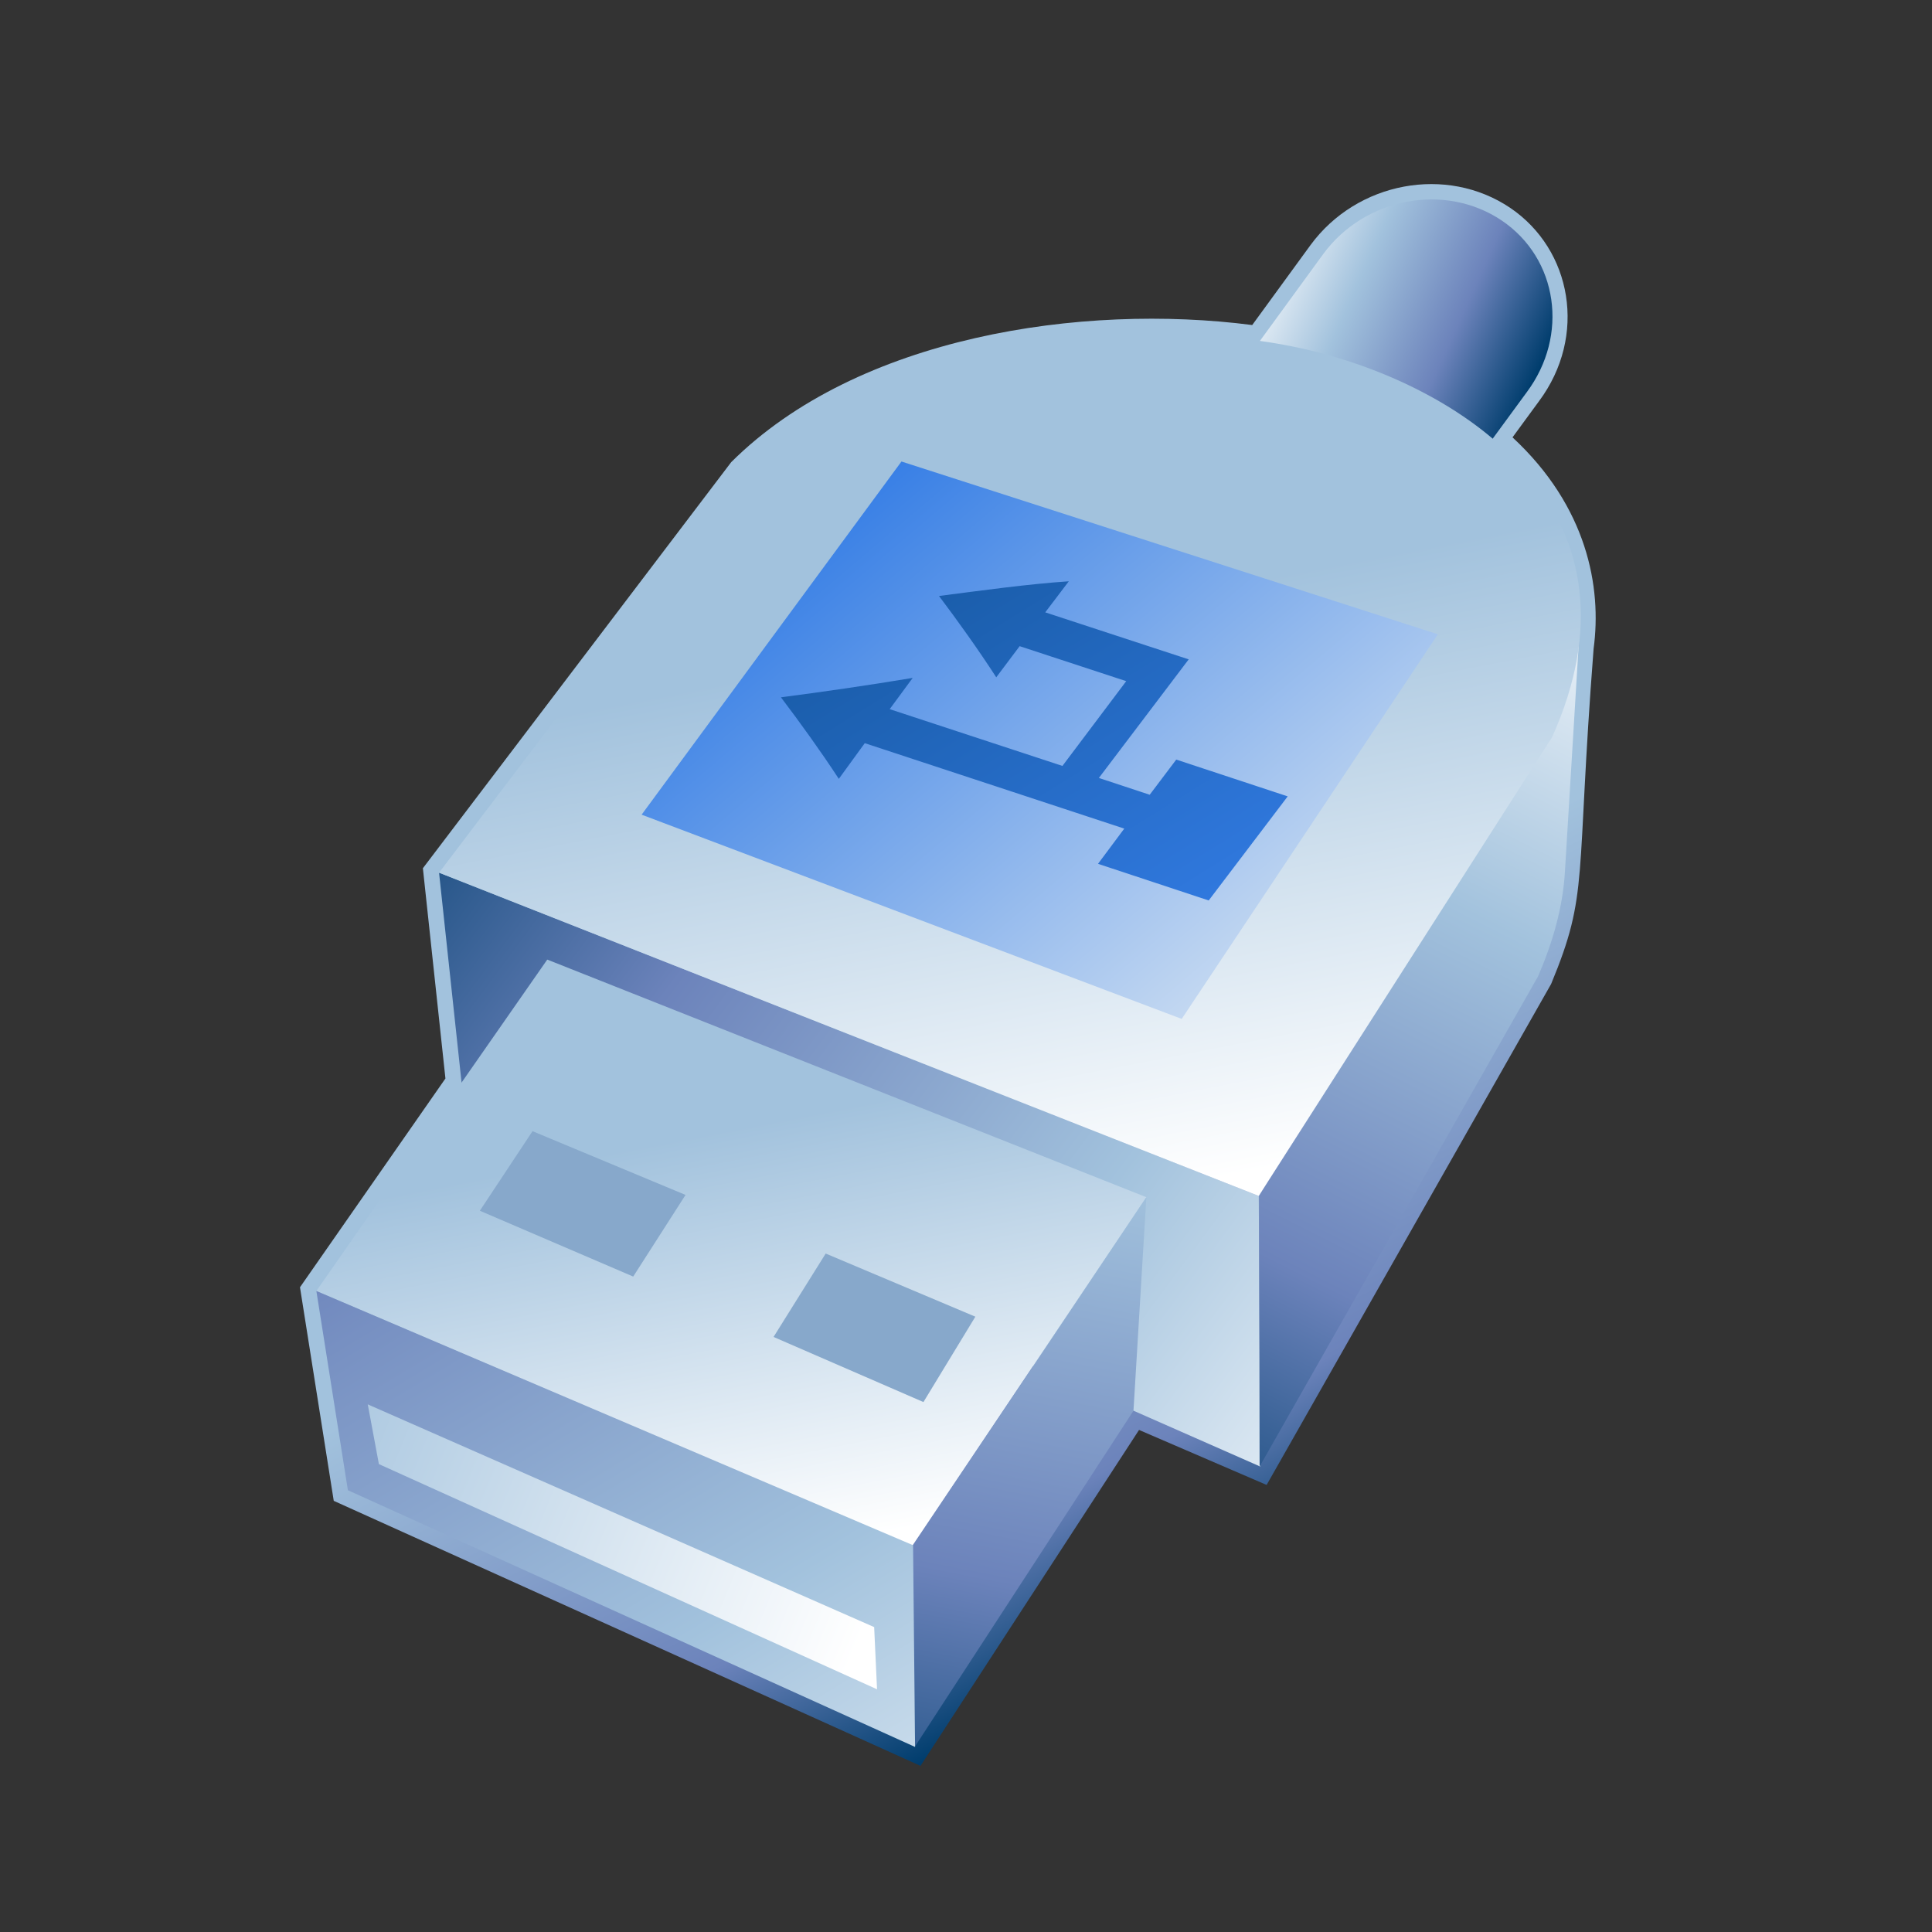 <?xml version="1.0" encoding="UTF-8"?>
<!DOCTYPE svg PUBLIC "-//W3C//DTD SVG 1.1 Tiny//EN" "http://www.w3.org/Graphics/SVG/1.1/DTD/svg11-tiny.dtd">
<svg width="100%" height="100%" viewBox="0 0 88 88">
<rect x="0" y="0" width="88" height="88" fill="#333333" stroke="none"/>
<linearGradient id="_12" gradientUnits="userSpaceOnUse" x1="46.08" y1="46.14" x2="59.15" y2="71.88">
<stop stop-color="#A2C2DD" offset="0.1"/>
<stop stop-color="#6C83BB" offset="0.71"/>
<stop stop-color="#003D6D" offset="0.99"/>
</linearGradient>
<path fill="url(#_12)" d="M59.691,11.164c0,0-2.27,3.113-2.654,3.641c-7.761-1.005-17.973,0.51-23.732,6.246L19.262,39.547 c0,0,0.975,9.085,1.027,9.577c-0.286,0.41-6.625,9.509-6.625,9.509l1.538,9.728l26.725,12.072c0,0,9.353-14.375,9.955-15.301 c0.891,0.383,5.811,2.505,5.811,2.505l12.959-22.818c1.734-4.185,1.109-4.602,1.935-15.274c0.378-2.806-0.293-6.468-3.694-9.624 c0.42-0.573,1.205-1.645,1.205-1.645c2.214-2.971,1.499-6.907-1.311-8.809C65.889,7.515,61.81,8.276,59.691,11.164z"/>
<linearGradient id="_13" gradientUnits="userSpaceOnUse" x1="56.97" y1="11.87" x2="69.72" y2="17.62">
<stop stop-color="#FFFFFF" offset="0"/>
<stop stop-color="#A2C2DD" offset="0.35"/>
<stop stop-color="#6C83BB" offset="0.7"/>
<stop stop-color="#003D6D" offset="1"/>
</linearGradient>
<path fill="url(#_13)" d="M60.267,11.578c1.898-2.589,5.556-3.271,8.138-1.532c2.564,1.737,3.063,5.233,1.139,7.815 l-3.268,4.458l-10.864-4.081L60.267,11.578z"/>
<linearGradient id="_14" gradientUnits="userSpaceOnUse" x1="64.5" y1="71.42" x2="15.16" y2="34.75">
<stop stop-color="#FFFFFF" offset="0"/>
<stop stop-color="#A2C2DD" offset="0.35"/>
<stop stop-color="#6C83BB" offset="0.7"/>
<stop stop-color="#003D6D" offset="1"/>
</linearGradient>
<polygon fill="url(#_14)" points="57.404,66.8 21.188,50.842 19.998,39.749 57.334,54.474 "/>
<linearGradient id="_15" gradientUnits="userSpaceOnUse" x1="75.66" y1="25.82" x2="52.41" y2="71.82">
<stop stop-color="#FFFFFF" offset="0"/>
<stop stop-color="#A2C2DD" offset="0.35"/>
<stop stop-color="#6C83BB" offset="0.7"/>
<stop stop-color="#003D6D" offset="1"/>
</linearGradient>
<path fill="url(#_15)" d="M57.351,54.474l14.588-25.628l-0.661,10.89c-0.098,1.62-0.567,3.228-1.223,4.737L57.373,66.8 L57.351,54.474z"/>
<linearGradient id="_16" gradientUnits="userSpaceOnUse" x1="51.03" y1="59.31" x2="45.09" y2="28.73">
<stop stop-color="#FFFFFF" offset="0.15"/>
<stop stop-color="#A2C2DD" offset="1"/>
</linearGradient>
<path fill="url(#_16)" d="M60.224,16.096c-6.941-1.856-19.764-1.178-26.414,5.451L19.998,39.749l37.336,14.725 l13.361-20.897C75.195,23.575,67.193,17.964,60.224,16.096z"/>
<linearGradient id="_17" gradientUnits="userSpaceOnUse" x1="61.24" y1="49.34" x2="8.58" y2="-12.65">
<stop stop-color="#E6EEF4" offset="0"/>
<stop stop-color="#337CE5" offset="0.44"/>
<stop stop-color="#003D6D" offset="0.94"/>
</linearGradient>
<polygon fill="url(#_17)" points="65.493,28.891 53.825,46.41 29.225,37.107 41.06,21.021 "/>
<linearGradient id="_18" gradientUnits="userSpaceOnUse" x1="73.89" y1="77.21" x2="28.23" y2="3.56">
<stop stop-color="#E6EEF4" offset="0"/>
<stop stop-color="#337CE5" offset="0.44"/>
<stop stop-color="#003D6D" offset="0.94"/>
</linearGradient>
<path fill="url(#_18)" d="M48.683,26.477l-1.074,1.415l6.535,2.141l-4.092,5.402l2.315,0.765l1.21-1.602l5.076,1.676 l-3.598,4.741l-5.042-1.669l1.196-1.604L39.389,33.85l-1.182,1.626c-0.838-1.28-1.771-2.572-2.636-3.714 c1.874-0.244,3.973-0.546,6.001-0.884l-1.048,1.423l7.868,2.586l2.906-3.861l-4.855-1.594l-1.065,1.419 c-0.826-1.275-1.749-2.565-2.608-3.705C44.663,26.903,46.8,26.604,48.683,26.477z"/>
<linearGradient id="_19" gradientUnits="userSpaceOnUse" x1="36.68" y1="74.02" x2="32.33" y2="51.62">
<stop stop-color="#FFFFFF" offset="0.15"/>
<stop stop-color="#A2C2DD" offset="1"/>
</linearGradient>
<polygon fill="url(#_19)" points="52.215,54.531 41.544,70.425 14.41,58.802 24.927,43.708 "/>
<polygon fill="#87A8CB" points="31.225,54.427 28.842,58.146 21.856,55.148 24.256,51.523 "/>
<polygon fill="#87A8CB" points="44.426,59.973 42.061,63.862 35.234,60.896 37.609,57.097 "/>
<linearGradient id="_20" gradientUnits="userSpaceOnUse" x1="52.93" y1="34.89" x2="42.59" y2="87.89">
<stop stop-color="#FFFFFF" offset="0"/>
<stop stop-color="#A2C2DD" offset="0.35"/>
<stop stop-color="#6C83BB" offset="0.7"/>
<stop stop-color="#003D6D" offset="1"/>
</linearGradient>
<polygon fill="url(#_20)" points="41.573,70.423 52.215,54.531 51.628,64.257 41.663,79.571 "/>
<linearGradient id="_21" gradientUnits="userSpaceOnUse" x1="44.5" y1="95.36" x2="8.24" y2="35.1">
<stop stop-color="#FFFFFF" offset="0"/>
<stop stop-color="#A2C2DD" offset="0.35"/>
<stop stop-color="#6C83BB" offset="0.7"/>
<stop stop-color="#003D6D" offset="1"/>
</linearGradient>
<polygon fill="url(#_21)" points="41.68,79.571 15.846,67.878 14.41,58.802 41.589,70.383 "/>
<linearGradient id="_22" gradientUnits="userSpaceOnUse" x1="40.53" y1="75.44" x2="12.17" y2="63.83">
<stop stop-color="#FFFFFF" offset="0.05"/>
<stop stop-color="#A2C2DD" offset="1"/>
</linearGradient>
<polygon fill="url(#_22)" points="39.948,76.945 17.258,66.688 16.751,63.967 39.817,74.112 "/>
</svg>